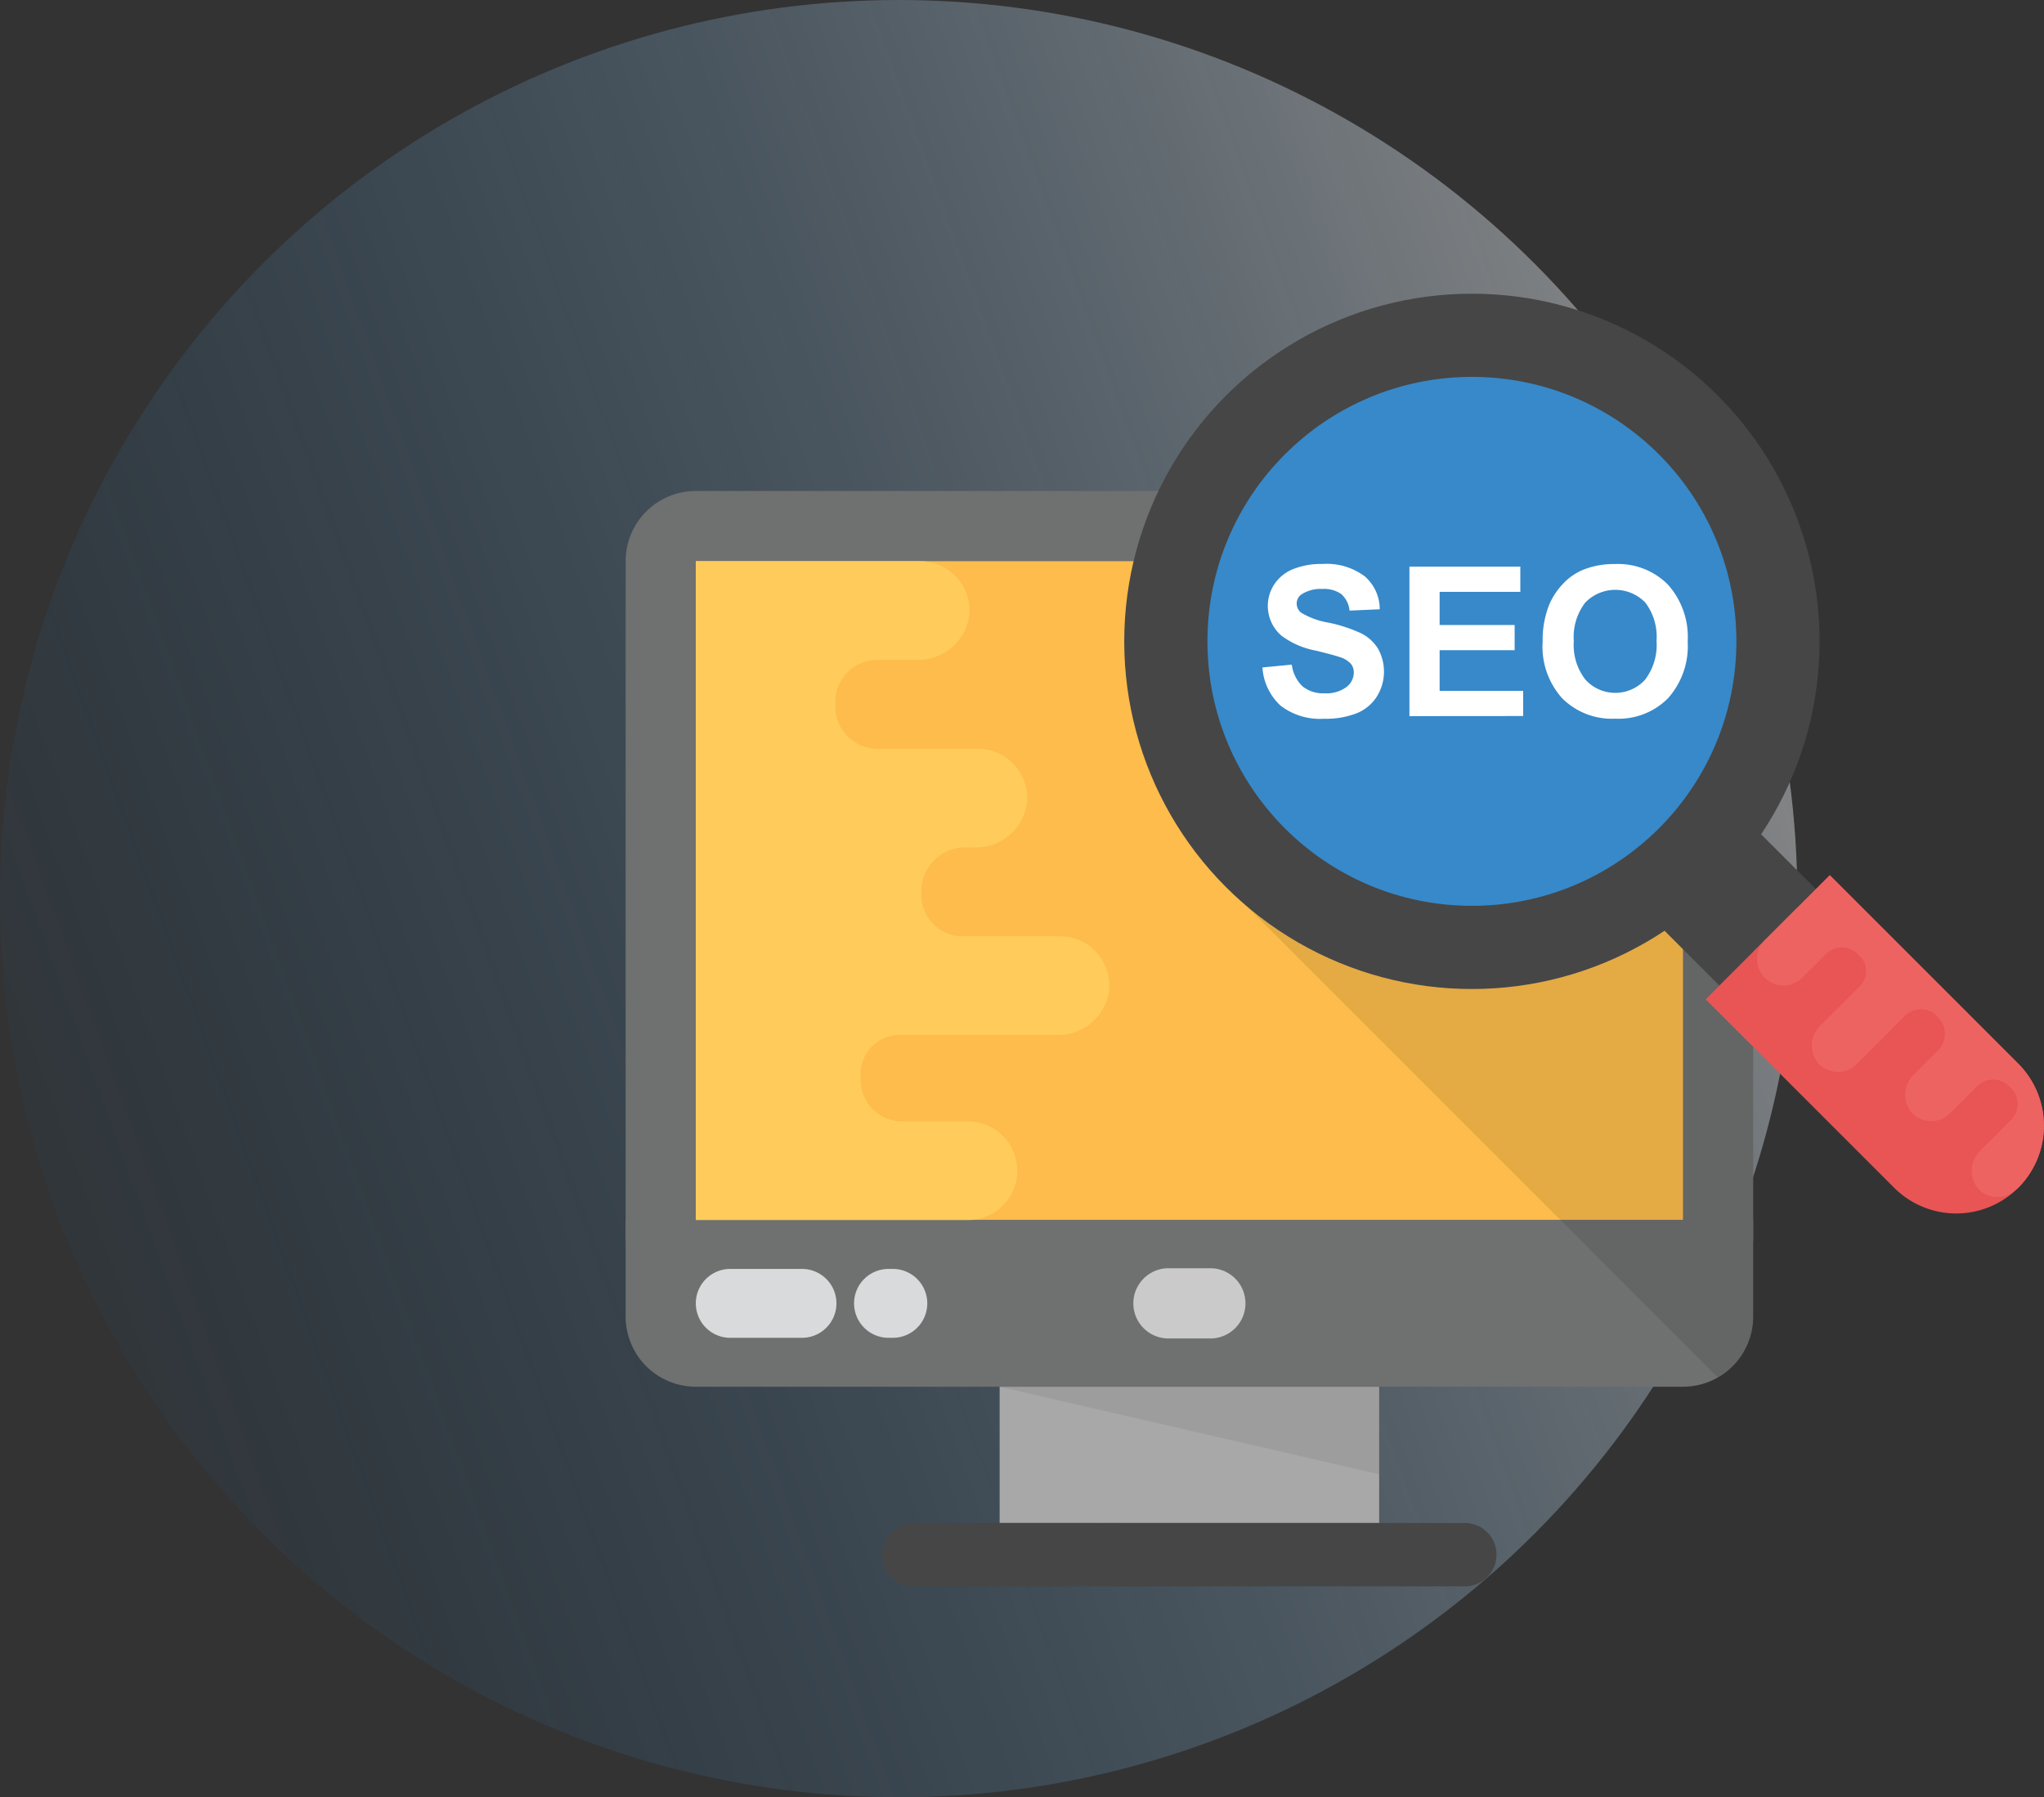 <svg xmlns="http://www.w3.org/2000/svg" xmlns:xlink="http://www.w3.org/1999/xlink" width="130.781" height="115" viewBox="0 0 130.781 115">
  <rect x="0" y="0" width="130.781" height="115" fill="#333333" stroke="none"/>
  <defs>
    <linearGradient id="linear-gradient" x1="0.974" y1="0.238" x2="-0.052" y2="0.609" gradientUnits="objectBoundingBox">
      <stop offset="0" stop-color="#fff"/>
      <stop offset="1" stop-color="#006bc0" stop-opacity="0.071"/>
    </linearGradient>
  </defs>
  <g id="tech-seo" transform="translate(-188 -1358)">
    <g id="Web_Portal" data-name="Web Portal">
      <g id="Group_7613" data-name="Group 7613">
        <circle id="Ellipse_376" data-name="Ellipse 376" cx="57.5" cy="57.5" r="57.5" transform="translate(188 1358)" opacity="0.42" fill="url(#linear-gradient)"/>
      </g>
    </g>
    <g id="search-engine-optimization" transform="translate(227.987 1375.337)">
      <g id="Group_64169" data-name="Group 64169" transform="translate(0.043 14.079)">
        <g id="Group_64157" data-name="Group 64157">
          <path id="Path_51128" data-name="Path 51128" d="M72.185,53.895V10.385a4.49,4.49,0,0,0-4.49-4.49H4.533a4.49,4.49,0,0,0-4.49,4.49v43.51Z" transform="translate(-0.043 -5.895)" fill="#6f7070"/>
        </g>
        <g id="Group_64158" data-name="Group 64158" transform="translate(4.49 4.49)">
          <path id="Path_51129" data-name="Path 51129" d="M1.622,7.474H64.784v42.15H1.622Z" transform="translate(-1.622 -7.474)" fill="#fdbc4b"/>
        </g>
        <g id="Group_64159" data-name="Group 64159" transform="translate(0 46.649)">
          <path id="Path_51130" data-name="Path 51130" d="M.043,22.3v6.176a4.49,4.49,0,0,0,4.49,4.49H67.695a4.49,4.49,0,0,0,4.49-4.49V22.3Z" transform="translate(-0.043 -22.3)" fill="#6f7070"/>
        </g>
        <g id="Group_64160" data-name="Group 64160" transform="translate(23.929 57.315)">
          <path id="Path_51131" data-name="Path 51131" d="M8.458,26.051H32.742v8.718H8.458Z" transform="translate(-8.458 -26.051)" fill="#a8a8a8"/>
        </g>
        <g id="Group_64161" data-name="Group 64161" transform="translate(16.419 66.034)">
          <path id="Path_51132" data-name="Path 51132" d="M43.091,29.117H7.844a2.027,2.027,0,0,0,0,4.055H43.091a2.027,2.027,0,0,0,0-4.055Z" transform="translate(-5.817 -29.117)" fill="#464646"/>
        </g>
        <g id="Group_64163" data-name="Group 64163" transform="translate(32.485 49.734)">
          <g id="Group_64162" data-name="Group 64162" transform="translate(0 0)">
            <path id="Path_51133" data-name="Path 51133" d="M16.395,27.878H13.713a2.246,2.246,0,0,1,0-4.493h2.681a2.246,2.246,0,0,1,0,4.493Z" transform="translate(-11.467 -23.385)" fill="#cacaca"/>
          </g>
        </g>
        <g id="Group_64164" data-name="Group 64164" transform="translate(23.929 57.315)" opacity="0.07">
          <path id="Path_51134" data-name="Path 51134" d="M8.458,26.051l24.284,5.6v-5.6Z" transform="translate(-8.458 -26.051)" fill="#010101"/>
        </g>
        <g id="Group_64165" data-name="Group 64165" transform="translate(4.487 4.493)">
          <path id="Path_51135" data-name="Path 51135" d="M19.032,49.631a3.156,3.156,0,1,0,0-6.313h-4.22a2.644,2.644,0,0,1-2.639-2.653v-.034c0-.065,0-.128-.006-.193a2.5,2.5,0,0,1,2.5-2.65H24.748a3.275,3.275,0,0,0,3.33-2.986,3.157,3.157,0,0,0-3.151-3.327H18.7a2.645,2.645,0,0,1-2.645-2.662v-.219a2.794,2.794,0,0,1,2.79-2.807h.643A3.275,3.275,0,0,0,22.82,22.8a3.157,3.157,0,0,0-3.151-3.327H13.194a2.692,2.692,0,0,1-2.645-2.807v-.074a2.694,2.694,0,0,1,2.645-2.807H15.8a3.275,3.275,0,0,0,3.33-2.986,3.157,3.157,0,0,0-3.151-3.327H1.621V49.631Z" transform="translate(-1.621 -7.475)" fill="#ffcc5b"/>
        </g>
        <g id="Group_64168" data-name="Group 64168" transform="translate(4.49 49.777)">
          <g id="Group_64166" data-name="Group 64166" transform="translate(0 0)">
            <path id="Path_51136" data-name="Path 51136" d="M8.415,23.4H3.826a2.2,2.2,0,1,0,0,4.408h4.59a2.2,2.2,0,1,0,0-4.408Z" transform="translate(-1.622 -23.4)" fill="#d9dadb"/>
          </g>
          <g id="Group_64167" data-name="Group 64167" transform="translate(10.126 0)">
            <path id="Path_51137" data-name="Path 51137" d="M7.663,23.4H7.387a2.2,2.2,0,1,0,0,4.408h.276a2.2,2.2,0,1,0,0-4.408Z" transform="translate(-5.183 -23.4)" fill="#d9dadb"/>
          </g>
        </g>
      </g>
      <g id="Group_64170" data-name="Group 64170" transform="translate(39.7 23.858)" opacity="0.1">
        <path id="Path_51138" data-name="Path 51138" d="M46.474,52.38V9.334l-25.53,7.183-6.955,9.526L44.2,56.259a4.466,4.466,0,0,0,2.269-3.879Z" transform="translate(-13.989 -9.334)" fill="#010101"/>
      </g>
      <g id="Group_64181" data-name="Group 64181" transform="translate(31.945 1.456)">
        <g id="Group_64176" data-name="Group 64176">
          <g id="Group_64171" data-name="Group 64171" transform="translate(27.831 27.849)">
            <path id="Path_51139" data-name="Path 51139" d="M0,0H8.733V14.491H0Z" transform="translate(0 6.174) rotate(-45)" fill="#464646"/>
          </g>
          <g id="Group_64172" data-name="Group 64172" transform="translate(37.205 37.208)">
            <path id="Path_51140" data-name="Path 51140" d="M44.345,34.54a5.617,5.617,0,0,1-7.942,0L24.346,22.483l7.942-7.942L44.345,26.6A5.617,5.617,0,0,1,44.345,34.54Z" transform="translate(-24.346 -14.541)" fill="#e95454"/>
          </g>
          <g id="Group_64173" data-name="Group 64173">
            <circle id="Ellipse_536" data-name="Ellipse 536" cx="22.245" cy="22.245" r="22.245" fill="#464646"/>
          </g>
          <g id="Group_64174" data-name="Group 64174" transform="translate(5.323 5.323)">
            <circle id="Ellipse_537" data-name="Ellipse 537" cx="16.922" cy="16.922" r="16.922" fill="#3789c9"/>
          </g>
          <g id="Group_64175" data-name="Group 64175" transform="translate(40.419 37.208)">
            <path id="Path_51141" data-name="Path 51141" d="M42.261,26.6,30.2,14.541l-4.231,4.231a1.7,1.7,0,0,0,2.4,2.4l1.6-1.6a1.424,1.424,0,0,1,2.013.006l.014.014a.91.91,0,0,0,.077.071,1.345,1.345,0,0,1,.06,1.956l-2.548,2.548a1.763,1.763,0,0,0-.131,2.4,1.7,1.7,0,0,0,2.463.065l3.1-3.1a1.425,1.425,0,0,1,2.019.006l.068.071.014.014a1.5,1.5,0,0,1,.006,2.127l-1.567,1.567a1.765,1.765,0,0,0-.131,2.4,1.7,1.7,0,0,0,2.463.065l1.76-1.76a1.446,1.446,0,0,1,2.073.063l.014.014.014.014a1.449,1.449,0,0,1,.063,2.073l-2,2a1.765,1.765,0,0,0-.131,2.4,1.683,1.683,0,0,0,2.337.148c.077-.068.165-.119.239-.193a5.629,5.629,0,0,0-.006-7.948Z" transform="translate(-25.476 -14.541)" fill="#ed6362"/>
          </g>
        </g>
        <g id="Group_64180" data-name="Group 64180" transform="translate(8.841 17.295)">
          <g id="Group_64177" data-name="Group 64177">
            <path id="Path_51142" data-name="Path 51142" d="M14.371,14.158l1.88-.182a2.306,2.306,0,0,0,.688,1.391,2.085,2.085,0,0,0,1.4.444,2.147,2.147,0,0,0,1.408-.4,1.176,1.176,0,0,0,.472-.924.864.864,0,0,0-.2-.577,1.611,1.611,0,0,0-.694-.415q-.341-.119-1.547-.418a5.233,5.233,0,0,1-2.181-.947A2.51,2.51,0,0,1,15.13,8.84a2.594,2.594,0,0,1,1.194-.97,4.794,4.794,0,0,1,1.882-.333,4.048,4.048,0,0,1,2.713.791,2.784,2.784,0,0,1,.958,2.107l-1.931.085a1.636,1.636,0,0,0-.532-1.061,1.943,1.943,0,0,0-1.223-.324,2.217,2.217,0,0,0-1.319.347.7.7,0,0,0-.307.594.732.732,0,0,0,.287.58,5.084,5.084,0,0,0,1.774.64,9.369,9.369,0,0,1,2.084.688,2.689,2.689,0,0,1,1.058.973,3.014,3.014,0,0,1-.077,3.065A2.745,2.745,0,0,1,20.4,17.09a5.412,5.412,0,0,1-2.081.35,4.141,4.141,0,0,1-2.787-.839,3.637,3.637,0,0,1-1.16-2.443Z" transform="translate(-14.371 -7.538)" fill="#fff"/>
          </g>
          <g id="Group_64178" data-name="Group 64178" transform="translate(9.407 0.165)">
            <path id="Path_51143" data-name="Path 51143" d="M17.679,17.165V7.6h7.095V9.214H19.61v2.121h4.8v1.612h-4.8v2.6h5.346v1.612Z" transform="translate(-17.679 -7.596)" fill="#fff"/>
          </g>
          <g id="Group_64179" data-name="Group 64179" transform="translate(17.932 0.003)">
            <path id="Path_51144" data-name="Path 51144" d="M20.677,12.544a6.063,6.063,0,0,1,.438-2.454A4.551,4.551,0,0,1,22,8.779a3.72,3.72,0,0,1,1.237-.862A5.239,5.239,0,0,1,25.3,7.539,4.494,4.494,0,0,1,28.687,8.85,5.031,5.031,0,0,1,29.956,12.5a5.017,5.017,0,0,1-1.26,3.626,4.453,4.453,0,0,1-3.367,1.308,4.514,4.514,0,0,1-3.4-1.3,4.944,4.944,0,0,1-1.257-3.586Zm1.991-.065a3.591,3.591,0,0,0,.751,2.465,2.579,2.579,0,0,0,3.8.006,3.653,3.653,0,0,0,.742-2.5A3.6,3.6,0,0,0,27.24,10a2.672,2.672,0,0,0-3.842.009A3.623,3.623,0,0,0,22.668,12.478Z" transform="translate(-20.677 -7.539)" fill="#fff"/>
          </g>
        </g>
      </g>
    </g>
  </g>
</svg>
